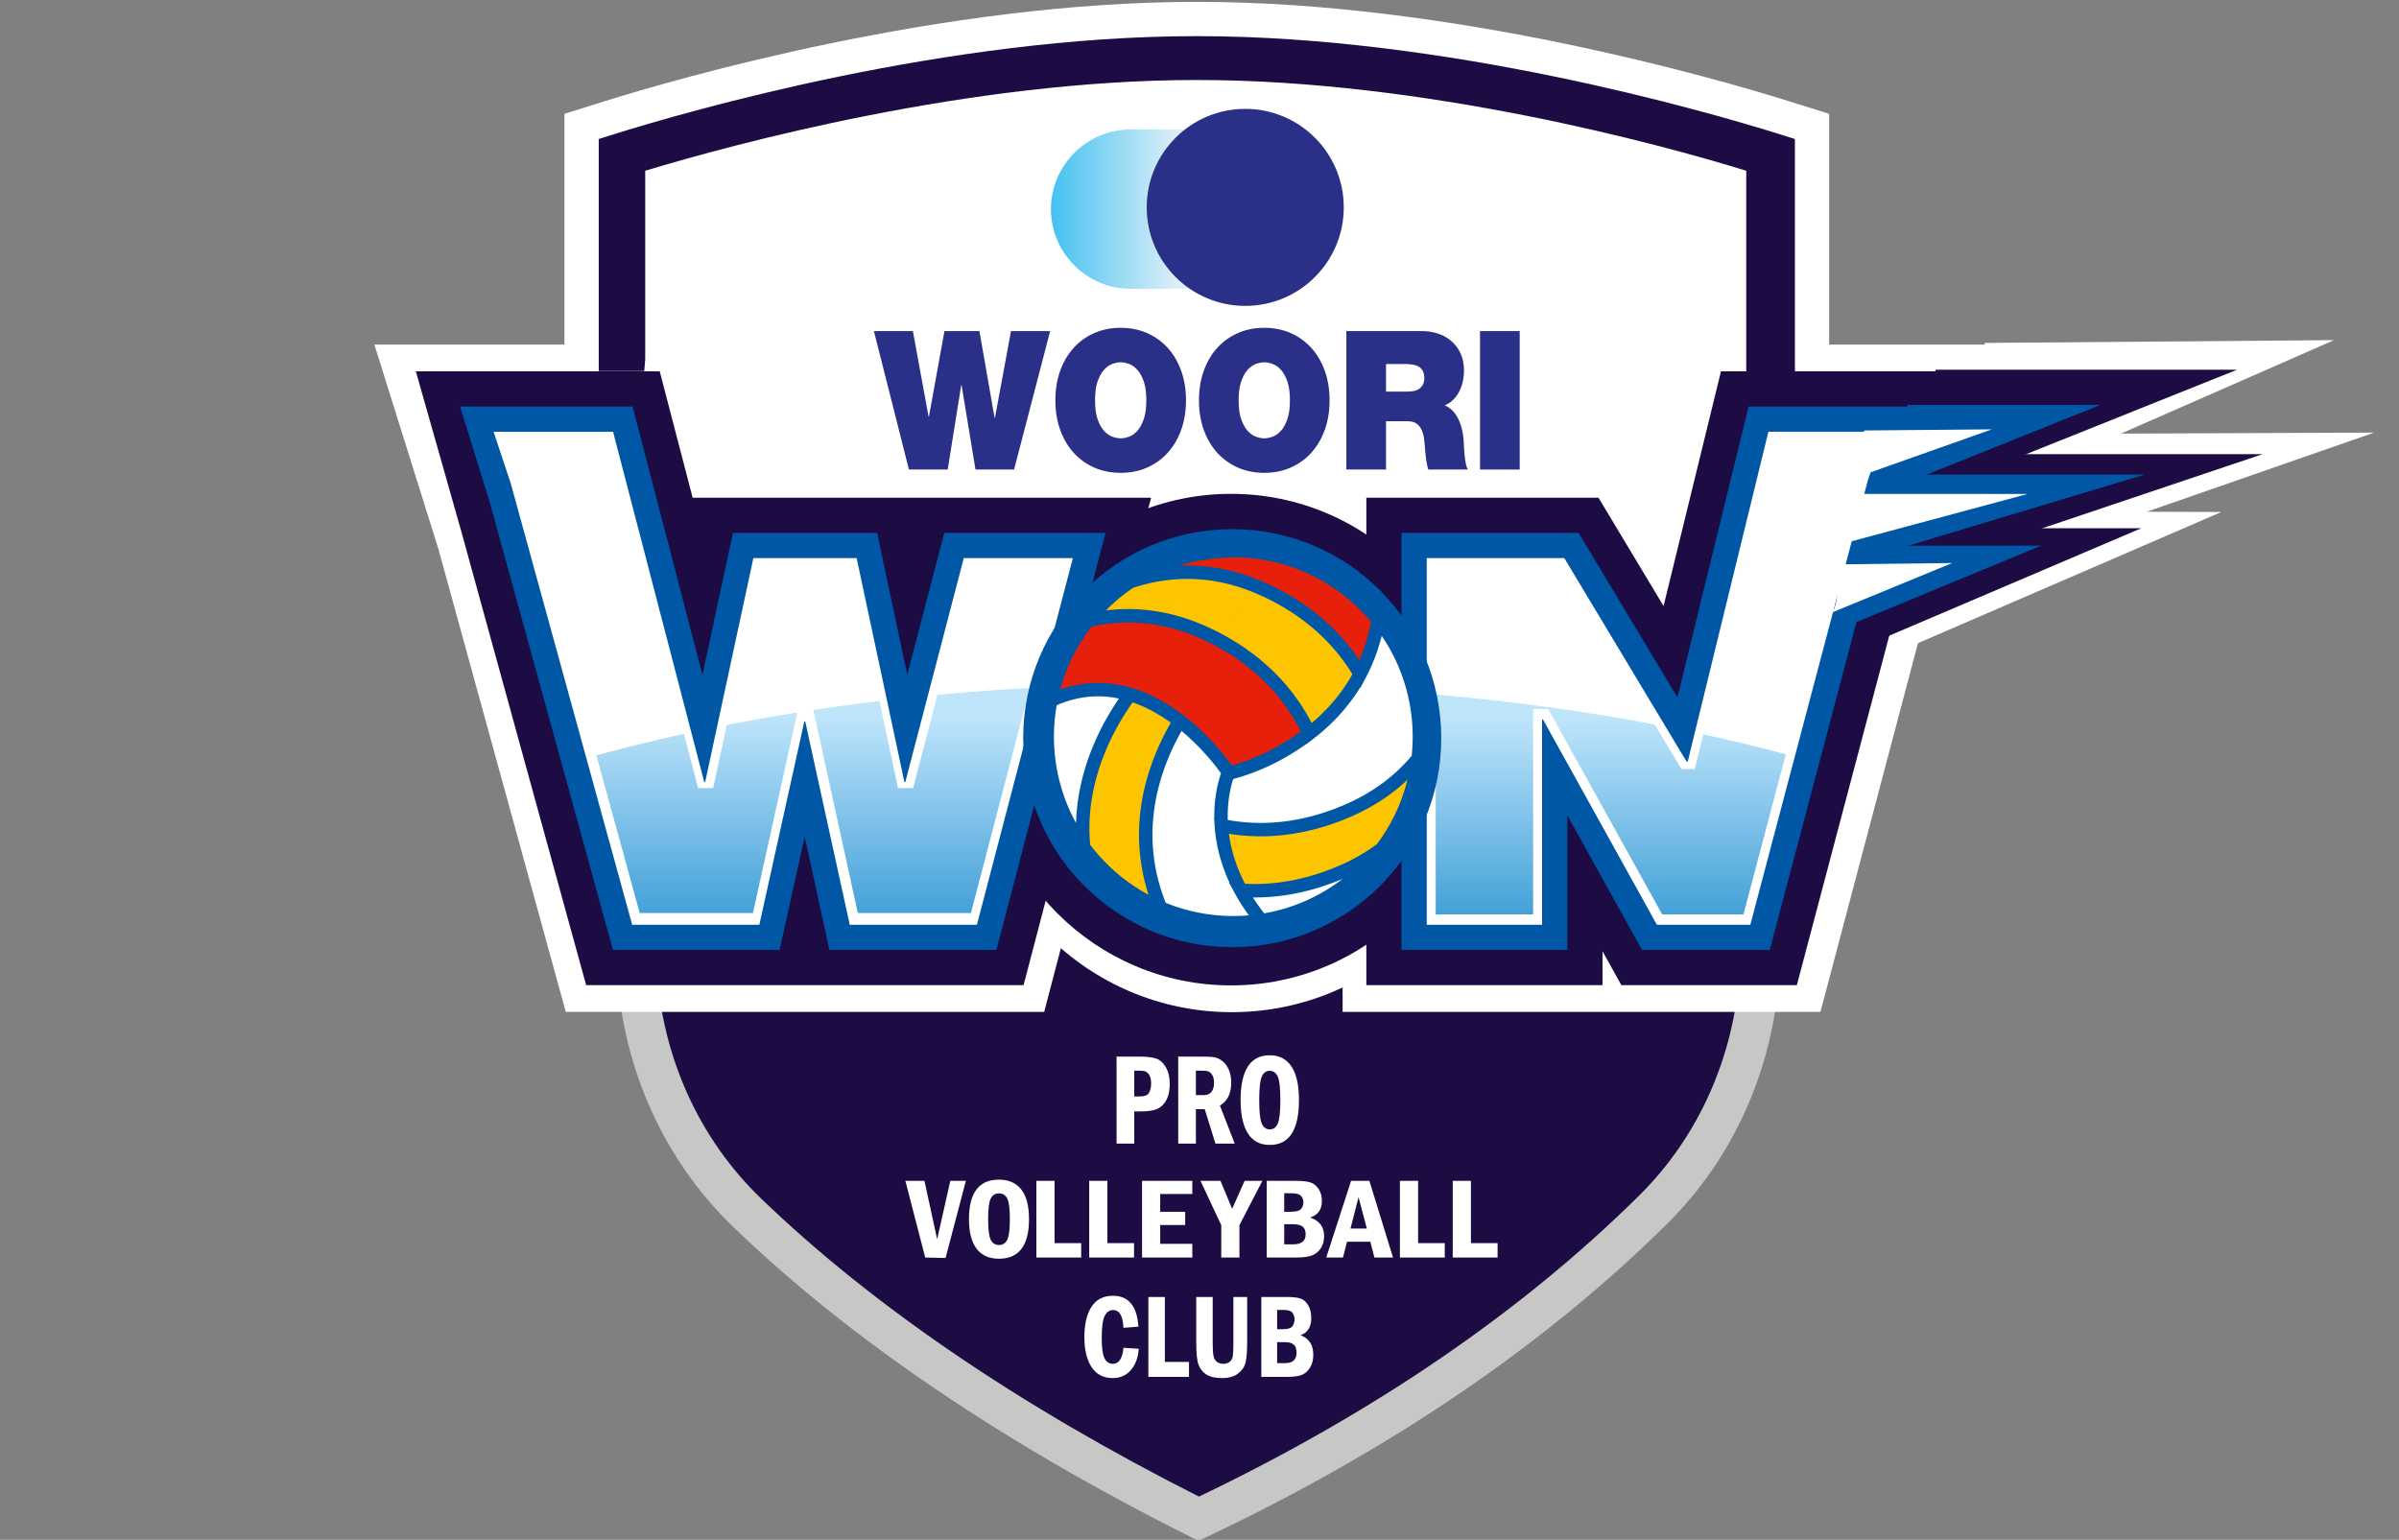 <svg xmlns="http://www.w3.org/2000/svg" width="240mm" height="154.061mm" viewBox="0 0 240 154.061"><rect x="0" y="0" width="240" height="154.061" fill="#808080" stroke="none"/><defs><linearGradient id="b" x1="0" x2="1" y1="0" y2="0" gradientTransform="matrix(0 -30.684 30.684 0 81.34 102.174)" gradientUnits="userSpaceOnUse" spreadMethod="pad"><stop offset="0" style="stop-opacity:1;stop-color:#007cc5"/><stop offset="0.995" style="stop-opacity:1;stop-color:#bfe5fb"/><stop offset="1" style="stop-opacity:1;stop-color:#bfe5fb"/></linearGradient><linearGradient id="c" x1="0" x2="1" y1="0" y2="0" gradientTransform="matrix(0 35.334 35.334 0 261.833 273.366)" gradientUnits="userSpaceOnUse" spreadMethod="pad"><stop offset="0" style="stop-opacity:1;stop-color:#007cc5"/><stop offset="0.995" style="stop-opacity:1;stop-color:#bfe5fb"/><stop offset="1" style="stop-opacity:1;stop-color:#bfe5fb"/></linearGradient><linearGradient id="d" x1="0" x2="1" y1="0" y2="0" gradientTransform="matrix(22.265 0 0 -22.265 197.315 367.123)" gradientUnits="userSpaceOnUse" spreadMethod="pad"><stop offset="0" style="stop-opacity:1;stop-color:#45c1f1"/><stop offset="0.645" style="stop-opacity:1;stop-color:#dbeff7"/><stop offset="1" style="stop-opacity:1;stop-color:#dbeff7"/><stop offset="1" style="stop-opacity:1;stop-color:#dbeff7"/></linearGradient><clipPath id="a" clipPathUnits="userSpaceOnUse"><path d="M0 595.276h841.89V0H0Z"/></clipPath></defs><g style="stroke-width:.421"><path d="m0 0-24.559-10.773 29.183.115-26.209-9.122 8.601-.029-36.172-15.639 8.92 35.127z" style="fill:#fff;fill-opacity:1;fill-rule:nonzero;stroke:none;stroke-width:.421" transform="matrix(.868 0 0 -.868 233.497 34.032)"/></g><g clip-path="url(#a)" style="stroke-width:.421" transform="matrix(.868 0 0 -.868 -66.13 339.588)"><g style="stroke-width:.421"><path d="M0 0v24.552c-10.299 3.019-35.086 9.446-59.256 9.446h-.24c-23.412 0-47.756-6.076-59.502-9.462V5.605l-.413-5.157h-12.848v33.603l4.606 1.444c8.604 2.688 38.939 11.46 68.157 11.46h.24c29.225 0 59.556-8.772 68.156-11.46l4.609-1.444V0Z" style="fill:#fff;fill-opacity:1;fill-rule:nonzero;stroke:none;stroke-width:.421" transform="translate(273.5 344.059)"/></g><g style="stroke-width:.421"><path d="M0 0c13.214-12.735 30.717-24.595 52.037-35.264 20.849 9.86 38.471 21.845 52.404 35.651 7.213 7.15 11.592 17.042 12.245 27.476v19.211H-12.707V27.863C-12.026 17.24-7.482 7.208 0 0" style="fill:#1c0c43;fill-opacity:1;fill-rule:nonzero;stroke:none;stroke-width:.421" transform="translate(162.309 251.435)"/></g><g style="stroke-width:.421"><path d="M0 0c.667-10.136 4.929-19.471 12.006-26.288C24.84-38.656 41.817-50.214 62.479-60.65c20.175 9.656 37.249 21.337 50.765 34.728 6.818 6.76 10.923 15.964 11.565 25.921v16.846H0Zm62.422-65.75-.996.499C39.896-54.478 22.199-42.479 8.824-29.589.904-21.962-3.855-11.53-4.581-.22l-.004.145v21.504h133.978l-.005-21.646c-.697-11.108-5.284-21.392-12.918-28.961-14.108-13.983-31.953-26.127-53.039-36.095Z" style="fill:#c7c7c6;fill-opacity:1;fill-rule:nonzero;stroke:none;stroke-width:.421" transform="translate(151.894 279.373)"/></g><g style="stroke-width:.421"><path d="M0 0h-.24c-28.089 0-57.114-8.33-66.129-11.149v-72.86H66.134v72.86C57.117-8.33 28.092 0 0 0" style="fill:#fff;fill-opacity:1;fill-rule:nonzero;stroke:none;stroke-width:.421" transform="translate(214.244 384.532)"/></g><g style="stroke-width:.421"><path d="M0 0c-16.575 0-30.062 13.484-30.062 30.06 0 16.577 13.487 30.065 30.062 30.065 16.579 0 30.064-13.488 30.064-30.065C30.064 13.484 16.579 0 0 0" style="fill:#fff;fill-opacity:1;fill-rule:nonzero;stroke:none;stroke-width:.421" transform="translate(218.158 274.56)"/></g><g style="stroke-width:.421"><path d="M0 0h-55.141l-14.674 53.334-7.384 23.58h35.271l3.793-14.57h54.449z" style="fill:#fff;fill-opacity:1;fill-rule:nonzero;stroke:none;stroke-width:.421" transform="translate(196.536 274.594)"/></g><g style="stroke-width:.421"><path d="m0 0-5.414-22.13-4.544 7.561h-31.583v-62.345h55.074l14.14 53.474L34.517 0h-4.655z" style="fill:#fff;fill-opacity:1;fill-rule:nonzero;stroke:none;stroke-width:.421" transform="translate(272.47 351.507)"/></g><g style="stroke-width:.421"><path d="m0 0-14.398 52.34-5.228 18.413H8.482l3.794-14.567h52.839L50.416 0Z" style="fill:#1c0c43;fill-opacity:1;fill-rule:nonzero;stroke:none;stroke-width:.421" transform="translate(143.743 277.673)"/></g><g style="stroke-width:.421"><path d="m0 0-2.17 3.911V0h-27.221v56.186h26.759l7.499-12.485 6.617 27.052h28.625l-5.993-18.226L20.228 0Z" style="fill:#1c0c43;fill-opacity:1;fill-rule:nonzero;stroke:none;stroke-width:.421" transform="translate(263.055 277.673)"/></g><g style="stroke-width:.421"><path d="M0 0v21.727c10.157 3.066 37.365 10.458 63.452 10.458h.24c26.088 0 53.299-7.392 63.206-10.458V-1.812h5.608v27.198l-1.836.576c-8.464 2.645-38.304 11.28-66.978 11.28h-.24c-28.671 0-58.512-8.635-66.975-11.28l-1.837-.576V-1.365h5.251z" style="fill:#1c0c43;fill-opacity:1;fill-rule:nonzero;stroke:none;stroke-width:.421" transform="translate(150.552 349.822)"/></g><g style="stroke-width:.421"><path d="M0 0c-15.62 0-28.328 12.707-28.328 28.327C-28.328 43.949-15.62 56.66 0 56.66c15.622 0 28.331-12.711 28.331-28.333C28.331 12.707 15.622 0 0 0" style="fill:#1c0c43;fill-opacity:1;fill-rule:nonzero;stroke:none;stroke-width:.421" transform="translate(218.073 277.646)"/></g><g style="stroke-width:.421"><path d="m0 0-4.264-16.327L-7.745 0h-16.608l-3.52-16.36-8.055 30.928h-19.878l3.427-11.066 14.193-51.578h19.207l2.888 13.051 2.858-13.051h19.24L18.586 0Z" style="fill:#0057a5;fill-opacity:1;fill-rule:nonzero;stroke:none;stroke-width:.421" transform="translate(185.02 329.805)"/></g><g style="stroke-width:.421"><path d="m0 0-8.2-33.532-11.393 18.964h-20.409v-48.076h19.112v15.519l8.611-15.519H2.442l13.695 51.798L19.536 0Z" style="fill:#0057a5;fill-opacity:1;fill-rule:nonzero;stroke:none;stroke-width:.421" transform="translate(277.72 344.373)"/></g><g style="stroke-width:.421"><path d="M0 0h13.771l10.508-40.373h.107l5.555 25.805h11.904l5.503-25.805h.105l6.738 25.805h12.573L55.706-56.829H41.051l-5.132 23.437h-.106L30.63-56.829H15.975L1.976-5.945Z" style="fill:#fff;fill-opacity:1;fill-rule:nonzero;stroke:none;stroke-width:.421" transform="translate(133.075 341.464)"/></g><g style="stroke-width:.421"><path d="M0 0h15.857l14.08-23.437h.148l9.295 38.005h13.312L50.816 8.87 37.297-42.261H26.528L13.392-18.586h-.097v-23.675H0Z" style="fill:#fff;fill-opacity:1;fill-rule:nonzero;stroke:none;stroke-width:.421" transform="translate(240.625 326.897)"/></g><g style="stroke-width:.421"><path d="M0 0h-4.449L-6.05 9.724h-.043L-7.652 0h-4.469l-4.034 15.958h4.491l1.808-9.856h.042l1.789 9.856h4.032l1.745-9.992h.043l1.851 9.992h4.511z" style="fill:#2a3087;fill-opacity:1;fill-rule:nonzero;stroke:none;stroke-width:.421" transform="translate(193.065 337.108)"/></g><g style="stroke-width:.421"><path d="M0 0c0-.898.1-1.626.3-2.19.202-.568.448-1.013.742-1.333.289-.319.608-.544.957-.672a2.85 2.85 0 0 1 .954-.186c.291 0 .61.063.958.186.345.128.664.353.954.672.291.32.538.765.738 1.333.202.564.302 1.292.302 2.19 0 .895-.1 1.623-.302 2.19-.2.568-.447 1.008-.738 1.33-.29.32-.609.542-.954.672-.348.124-.667.19-.958.19-.291 0-.612-.066-.954-.19a2.431 2.431 0 0 1-.957-.672C.748 3.198.502 2.758.3 2.19.1 1.623 0 .895 0 0m-4.572 0c0 1.222.179 2.34.539 3.364.362 1.019.87 1.9 1.529 2.636a6.9 6.9 0 0 0 2.38 1.732c.927.418 1.953.625 3.077.625 1.122 0 2.147-.207 3.078-.625A6.953 6.953 0 0 0 8.41 6c.659-.736 1.166-1.617 1.528-2.636.361-1.024.542-2.142.542-3.364 0-1.225-.181-2.345-.542-3.366-.362-1.021-.869-1.898-1.528-2.638a7.008 7.008 0 0 0-2.379-1.733C5.1-8.152 4.075-8.36 2.953-8.36c-1.124 0-2.15.208-3.077.623a6.954 6.954 0 0 0-2.38 1.733c-.659.74-1.167 1.617-1.529 2.638-.36 1.021-.539 2.141-.539 3.366" style="fill:#2a3087;fill-opacity:1;fill-rule:nonzero;stroke:none;stroke-width:.421" transform="translate(202.399 345.088)"/></g><g style="stroke-width:.421"><path d="M0 0c0-.898.1-1.626.302-2.19.2-.568.447-1.013.737-1.333.293-.319.61-.544.957-.672.345-.123.664-.186.955-.186.293 0 .611.063.957.186.345.128.664.353.957.672.29.32.536.765.739 1.333.198.564.301 1.292.301 2.19 0 .895-.103 1.623-.301 2.19-.203.568-.449 1.008-.739 1.33a2.49 2.49 0 0 1-.957.672c-.346.124-.664.19-.957.19-.291 0-.61-.066-.955-.19a2.475 2.475 0 0 1-.957-.672c-.29-.322-.537-.762-.737-1.33C.1 1.623 0 .895 0 0m-4.574 0c0 1.222.179 2.34.54 3.364.36 1.019.869 1.9 1.528 2.636A6.926 6.926 0 0 0-.124 7.732c.928.418 1.954.625 3.075.625 1.123 0 2.148-.207 3.077-.625A6.932 6.932 0 0 0 8.409 6c.658-.736 1.167-1.617 1.528-2.636.361-1.024.541-2.142.541-3.364 0-1.225-.18-2.345-.541-3.366-.361-1.021-.87-1.898-1.528-2.638a6.987 6.987 0 0 0-2.381-1.733c-.929-.415-1.954-.623-3.077-.623-1.121 0-2.147.208-3.075.623a6.981 6.981 0 0 0-2.382 1.733c-.659.74-1.168 1.617-1.528 2.638-.361 1.021-.54 2.141-.54 3.366" style="fill:#2a3087;fill-opacity:1;fill-rule:nonzero;stroke:none;stroke-width:.421" transform="translate(218.949 345.088)"/></g><g style="stroke-width:.421"><path d="M0 0h2.391c.209 0 .432.015.675.046.242.029.462.098.658.209.191.116.355.273.487.484.132.205.197.49.197.847 0 .509-.16.9-.478 1.174-.32.278-.916.415-1.789.415H0Zm-4.573 6.973h8.71c.653 0 1.267-.096 1.851-.288a4.582 4.582 0 0 0 1.538-.863 4.115 4.115 0 0 0 1.06-1.42c.265-.564.395-1.227.395-1.987 0-.42-.044-.832-.135-1.241A4.651 4.651 0 0 0 8.44.021a3.695 3.695 0 0 0-.696-.961 2.84 2.84 0 0 0-.989-.648c.627-.251 1.125-.73 1.499-1.431.375-.7.604-1.547.687-2.548.014-.193.026-.448.04-.761.013-.311.04-.636.073-.971.035-.334.08-.659.135-.962.056-.304.138-.548.25-.724H4.866a9.08 9.08 0 0 0-.251 1.216c-.055.41-.096.824-.124 1.241-.027.372-.066.743-.114 1.117a3.373 3.373 0 0 1-.282 1.006 1.737 1.737 0 0 1-.592.717c-.256.178-.613.27-1.069.27H0v-5.567h-4.573z" style="fill:#2a3087;fill-opacity:1;fill-rule:nonzero;stroke:none;stroke-width:.421" transform="translate(235.935 346.093)"/></g><path d="M246.766 353.066h4.574v-15.958h-4.574z" style="fill:#2a3087;fill-opacity:1;fill-rule:nonzero;stroke:none;stroke-width:.421"/></g><path d="m93.782 69.521-2.435 9.33H89.84l-1.857-8.709a219.758 219.758 0 0 0-6.614.897l4.449 20.31h11.315l5.891-22.514a235.777 235.777 0 0 0-9.24.686m-21.079 3.016-1.358 6.314h-1.508l-1.412-5.423c-3.015.66-5.958 1.381-8.767 2.149l4.339 15.772h11.327l4.437-20.06a194.237 194.237 0 0 0-7.058 1.248" style="fill:url(#b);stroke:none;stroke-width:.365"/><g style="stroke-width:.421"><path d="M241.656 285.831h11.233v23.673h1.737l13.135-23.673h9.369l4.879 18.454c-3.103.83-6.294 1.601-9.513 2.301l-.977-3.994h-1.541l-3.081 5.131c-8.09 1.539-16.572 2.692-25.241 3.439z" style="fill:url(#c);stroke:none;stroke-width:.421" transform="matrix(.868 0 0 -.868 -66.13 339.588)"/></g><g style="stroke-width:.421"><path d="M206.502 376.307c-5.053 0-9.187-4.131-9.187-9.183 0-5.053 4.134-9.186 9.187-9.186h13.077v18.369z" style="fill:url(#d);stroke:none;stroke-width:.421" transform="matrix(.868 0 0 -.868 -66.13 339.588)"/></g><g style="stroke-width:.421"><path d="M0 0c0-6.272-5.083-11.354-11.357-11.354-6.268 0-11.353 5.082-11.353 11.354 0 6.271 5.085 11.356 11.353 11.356C-5.083 11.356 0 6.271 0 0" style="fill:#2a3087;fill-opacity:1;fill-rule:nonzero;stroke:none;stroke-width:.421" transform="matrix(.868 0 0 -.868 134.433 20.749)"/></g><g style="stroke-width:.421"><path d="M0 0h34.751L-2.471-14.904" style="fill:#1c0c43;fill-opacity:1;fill-rule:nonzero;stroke:none;stroke-width:.421" transform="matrix(.868 0 0 -.868 193.641 36.989)"/></g><g style="stroke-width:.421"><path d="M0 0h37.338L-7.877-15.213" style="fill:#1c0c43;fill-opacity:1;fill-rule:nonzero;stroke:none;stroke-width:.421" transform="matrix(.868 0 0 -.868 193.942 45.44)"/></g><g style="stroke-width:.421"><path d="M0 0h27.106L-2.78-12.742" style="fill:#1c0c43;fill-opacity:1;fill-rule:nonzero;stroke:none;stroke-width:.421" transform="matrix(.868 0 0 -.868 190.69 52.85)"/></g><g style="stroke-width:.421"><path d="M0 0h22.241L-2.471-9.923" style="fill:#0057a5;fill-opacity:1;fill-rule:nonzero;stroke:none;stroke-width:.421" transform="matrix(.868 0 0 -.868 190.824 40.51)"/></g><g style="stroke-width:.421"><path d="M0 0h30.272L-.772-9.344" style="fill:#0057a5;fill-opacity:1;fill-rule:nonzero;stroke:none;stroke-width:.421" transform="matrix(.868 0 0 -.868 188.275 47.484)"/></g><g style="stroke-width:.421"><path d="M0 0h20.194L-2.471-9.383" style="fill:#0057a5;fill-opacity:1;fill-rule:nonzero;stroke:none;stroke-width:.421" transform="matrix(.868 0 0 -.868 186.665 54.595)"/></g><g style="stroke-width:.421"><path d="M0 0c0-13.307-10.787-24.088-24.093-24.088S-48.186-13.307-48.186 0s10.787 24.097 24.093 24.097S0 13.307 0 0" style="fill:#0057a5;fill-opacity:1;fill-rule:nonzero;stroke:none;stroke-width:.421" transform="matrix(.868 0 0 -.868 144.186 73.857)"/></g><g style="stroke-width:5.921" transform="matrix(.169 0 0 .169 65.108 65.927)"><ellipse cx="345.654" cy="47.43" rx="111.32" ry="111.969" style="fill:#fff;fill-opacity:1;stroke:none;stroke-width:1.567"/><path d="M313.045 36.68c-14.108 23.268-30.538 64.27-11.298 110.767-12.656-5.37-24.513-13.213-34.832-23.531a111.162 111.162 0 0 1-10.692-12.391c-4.217-41.664 16.335-75.489 27.512-90.478 11.041 3.328 20.939 9.185 29.31 15.633M412.515 89.884c18.703-8.092 32.103-19.165 41.703-30.95-2.23 18.994-9.395 37.519-21.498 53.5-6.752 5.074-14.583 9.705-23.664 13.633-22.546 9.755-42.801 12.082-59.784 10.857-7.74-14.156-10.785-27.298-11.539-38.271 19.488 4.044 45.157 4.046 74.782-8.769" style="fill:#fdc400;fill-opacity:1;fill-rule:evenodd;stroke:none;stroke-width:2.089"/><g style="fill:#fdc400;stroke-width:5.921"><path d="M364.29-40.482c28.74 13.51 45.644 32.361 55.573 49.432-6.4 12.15-15.954 24.342-30.07 35.2-8.885-19.185-26.322-42.78-60.472-58.834-26.988-12.687-51.252-12.633-70.571-8.078a111.595 111.595 0 0 1 8.166-9.113c5.252-5.252 10.9-9.86 16.85-13.83 20.611-6.976 48.672-9.752 80.525 5.223" style="fill:#fdc400;fill-opacity:1;fill-rule:evenodd;stroke-width:5.921"/><path d="m330.695-46.49.58.08.58.085.581.087.584.09.586.095.586.098.588.102.59.105.591.11.593.113.593.12.595.12.596.126.598.13.599.132.602.139.6.14.604.147.604.15.605.154.607.159.61.162.61.165.61.173.613.173.614.18.615.183.616.189.617.193.619.197.62.202.62.204.623.21.624.216.625.218.625.225.628.228.63.235.63.237.63.242.631.246.635.253.634.256.635.263.635.265.18.076c-8.306 7.846-15.51 15.622-21.691 23.302a155.126 155.126 0 0 0-5.578-2.76c-12.792-6.014-24.99-9.263-36.374-10.565a106.046 106.046 0 0 0-25.249.13l.341-.346.96-.948.016-.016.114-.109a106.636 106.636 0 0 1 14.755-11.989l.498-.165.513-.165.516-.164.018-.006.502-.158.027-.007.495-.153.036-.01.49-.149.043-.013.485-.144.052-.015.48-.14.06-.018.474-.134.07-.02.468-.129.08-.023.461-.125.088-.024.454-.122.548-.142.105-.029.444-.113.115-.03.437-.107.554-.136.136-.034.423-.1.145-.035.415-.095.565-.127.164-.037.402-.09.174-.038.394-.084.185-.038.388-.08.541-.112.034-.006.203-.04.375-.074.214-.041.366-.07.225-.042.358-.066.235-.042.35-.064.247-.043.342-.057.257-.044.334-.054.268-.045.326-.051.279-.043.317-.05.29-.043.309-.046.302-.043.301-.041.312-.044.292-.039.555-.072.052-.007.335-.041.275-.035.346-.04.266-.03.357-.04.258-.03.369-.039.249-.025.378-.038.243-.022.39-.037.232-.021.403-.035.222-.018.415-.033.213-.017.426-.031.204-.015.439-.029.194-.011.45-.029.185-.01.462-.026.174-.008.64-.029.488-.02.155-.007.085-.002.561-.019.51-.015.137-.002.523-.012.127-.001.652-.008.548-.005h.107l.56-.002.096.001.575.004h.085l.585.008h.075l.599.013.066.001.611.016.055.004.623.02.044.002.64.025.033.001.65.032h.024l.662.036.011.002.679.042.56.038.563.042.565.044.566.047.566.052.57.055.57.058.573.063.574.065.576.068.575.073zm-.58-.077zm-.575-.073zm-.575-.068zm-.574-.065zm-.572-.063zm-.57-.059zm-.57-.053zM326.11-47zm-.563-.047zm-.566-.046zm-.563-.041zm-.56-.039zm-37.78 4.89zm68.228 1.865zm-5.006-1.774zm-.62-.202zm-.618-.196zm-1.233-.382zm-.615-.184zm-1.227-.352zm-1.22-.338zm-.61-.163zm-1.212-.312zm-.604-.15zm-1.204-.287zm-.602-.14zm-.6-.131zm-.597-.13zm-1.191-.246zm-.593-.12zm-.593-.113zm-.592-.11zm-.59-.106zm-.587-.1zm-1.172-.195zm-.584-.09zm-.583-.087zm-.578-.084" style="fill:#fdc400;fill-opacity:1;fill-rule:evenodd;stroke-width:5.921"/></g><path d="M255.72-21.167c-2.242 2.502-5.235 6.556-7.916 10.778-2.68 4.223-5.31 9.102-7.207 13.895-1.897 4.792-3.835 12.203-.455 14.851 3.381 2.649 11.759 1.766 19.553 1.773 7.793.007 15.002.903 22.425 3.22 7.423 2.318 15.058 6.057 22.106 10.65 7.048 4.593 13.507 10.04 18.452 14.584 4.944 4.544 8.374 8.186 11.024 11.022 2.65 2.835 4.521 4.864 6.338 6.242 1.816 1.379 3.578 2.107 9.64.116 6.063-1.99 16.425-6.7 23.84-10.567 7.416-3.868 11.884-6.895 11.847-12.523-.036-5.628-4.578-13.858-13.023-23.16C363.9 10.41 351.554.038 339.06-7.504c-12.493-7.541-25.133-12.25-38.178-14.789-13.044-2.538-26.493-2.906-33.962-2.615-7.47.29-8.959 1.24-11.2 3.741zM311.455-52.506c3.41 1.066 9.654 2.074 17.144 3.644 7.49 1.57 16.225 3.702 24.455 6.765 8.23 3.062 15.954 7.055 24.31 12.463 8.357 5.408 17.345 12.231 24.388 19.204 7.044 6.973 12.144 14.096 16.48 13.518 4.337-.578 7.91-8.856 9.672-14.448 1.76-5.592 1.71-8.498-2.859-14.035-4.569-5.537-13.655-13.706-23.584-20.066-9.928-6.36-20.7-10.91-33.155-13.404-12.456-2.495-26.595-2.933-37.111-2.084-10.516.85-17.407 2.988-20.566 4.62-3.158 1.632-2.584 2.756.826 3.823z" style="fill:#e6200a;fill-opacity:1;stroke:none;stroke-width:1.567px;stroke-linecap:butt;stroke-linejoin:miter;stroke-opacity:1"/><path d="m327.048-58.666.153-.026zm.153-.026 17.61-1.463c-2.076 0-4.154.06-6.23.182l-.134.009-1.21.077-.062.005-1.27.1h-.01l-1.26.113-.084.008c-1.239.12-2.477.262-3.712.425h-.01c-1.212.16-2.422.342-3.629.544zM242.36 18.08c6.414-2.247 12.677-3.438 18.742-3.777 7.37-.409 14.42.435 21.074 2.172l.035-.044 2.667.805 5.44 1.638-.129.175a89.525 89.525 0 0 1 11.118 5.165c3.721 2.04 7.264 4.3 10.597 6.678l.044-.071 3.122 2.407.205.156.204.158 2.806 2.16-.028.045c13.294 10.854 22.413 22.716 25.704 27.292a118.608 118.608 0 0 0 17.786-6.537c7.261-3.337 14.716-7.605 22.247-12.999l.791-.574a110.627 110.627 0 0 0-18.64-26.639c-9.432-9.978-21.94-19.587-38.52-27.383-11.91-5.6-23.278-8.626-33.888-9.84-11.977-1.372-22.983-.43-32.713 1.727a105.497 105.497 0 0 0-18.664 37.286zm9.37 79.068c-8.728-15.87-13.093-33.5-13.094-51.129 0-6.219.546-12.442 1.633-18.586 7.347-3.21 14.463-4.82 21.272-5.199 5.368-.3 10.576.17 15.576 1.223l-.248.362-.115.17-.367.544-.019.024-.252.378-.1.15-.154.23-.219.331-.036.053-.256.39-.085.128-.378.58-.053.083c-4.75 7.327-10.033 16.811-14.342 27.96-4.748 12.276-8.328 26.588-8.764 42.308zm42.9 42.467a105.922 105.922 0 0 1-20.895-14.716l-.04-.037a93.493 93.493 0 0 1-1.998-1.853l-.099-.092-.824-.796-.063-.061-.047-.047-.233-.227-.696-.69-.802-.812-.09-.09-.072-.074-.016-.017-.088-.09-.845-.88-.025-.025a107.067 107.067 0 0 1-7.725-9.1l-.064-.725-.004-.043-.054-.695-.103-1.469-.04-.632-.004-.102-.038-.73-.058-1.361-.007-.2-.02-.618-.018-.679.001-.045-.015-.72v-.15l-.006-.571-.002-.017v-1.416l.004-.713v-.01l.012-.703.002-.199.011-.509.012-.391.01-.318.019-.58.037-.89.028-.64.014-.252c.725-13.619 3.945-26.09 8.127-36.907 4.296-11.106 9.597-20.46 14.264-27.533l.249-.376.047-.072.276-.413.02-.029.294-.435.01-.013.282-.418.036-.052.253-.37.063-.094.223-.323.09-.132.195-.28.117-.168.165-.235.145-.204.136-.194.167-.24.11-.15.193-.273c4.279 1.479 8.364 3.34 12.223 5.456a99.258 99.258 0 0 1 10.335 6.554l-.139.24-.229.405-.169.294-.202.357-.195.35-.173.31-.369.667-.254.463-.114.21-.283.522-.086.16-.311.58-.056.11-.34.64-.028.054-.365.703-.001.001-.365.71-.029.057-.336.66-.057.115-.306.609-.085.173-.278.558-.113.231-.246.506-.141.293-.217.453-.169.354-.19.397-.194.418-.16.341-.222.48-.131.284-.248.547-.348.774-.027.064-.076.168-.068.156-.277.63-.325.745-.02.046-.34.798-.006.017-.331.788-.033.08-.303.73-.059.145-.273.674-.084.211-.243.614-.11.276-.216.554-.132.346-.188.49-.043.11-.275.733-.18.484-.055.15-.241.665-.04.104-.108.303-.08.224-.213.599-.013.037-.243.698-.058.17-.264.77-.033.103-.282.846-.01.034-.29.884-.01.036-.272.857-.033.105-.245.792-.055.177-.048.162c-.17.558-.336 1.12-.499 1.684l-.032.111-.17.59-.11.398-.05.172-.192.699-.033.124-.123.453-.146.547-.035.14-.182.702-.043.166-.078.312-.06.238-.16.649-.014.056-.189.78-.038.168-.202.86-.02.092-.211.94-.004.019-.208.963-.012.058-.188.91-.028.135-.167.84-.042.21-.035.184-.153.82-.012.054-.126.695-.024.138-.138.797-.015.085-.142.851-.042.264-.097.61-.101.66-.029.188-.059.395-.034.246-.107.763-.103.774-.032.24-.106.859-.019.16-.11.943-.009.08-.108 1.028-.069.687-.011.127-.053.561-.022.254-.039.437v.021l-.053.655-.002.017-.04.508-.012.185-.045.64-.005.058-.044.699-.005.07-.036.63-.01.198-.026.502-.017.33-.001.061-.028.67-.006.105-.01.245-.02.591-.002.117-.02.71v.014l-.015.697-.003.144-.01.572-.001.273-.005.44-.002.407v.394l.003.635.006.675v.047l.011.722v.085l.017.64.005.216.015.509.011.354.016.373.018.49.01.241.03.621.004.11.041.732.001.027.043.71.01.16.013.189.045.666.004.042.055.732.01.115.025.308.049.572.015.17.066.707.004.036.073.744.011.102.069.645.025.238.059.508.044.377.045.375.064.515.031.234.087.654.013.099.105.753.006.04.105.715.027.18.089.577.05.32.07.439.077.459.051.3.103.601.03.162.133.74.003.022.145.765.022.117.029.146.144.738.006.022.103.508.083.402.077.368.117.541.05.228.153.685.018.086.178.773.013.055.173.718.047.198.142.579.084.339.023.093.157.615.055.212.078.295.166.628.04.149.212.774.003.007.22.782.038.136.189.647.168.57.063.215.127.423.112.361.176.57.068.218.227.713zm59.385 12.182c-3.06.266-6.131.399-9.204.397a106.284 106.284 0 0 1-40.005-7.796c-.222-.557-.437-1.115-.65-1.67l-.012-.03-.114-.303-.207-.554-.023-.062c-.196-.53-.388-1.062-.576-1.592l-.035-.101-.277-.798-.006-.015-.252-.743-.035-.099-.137-.414-.143-.436-.067-.203a110.216 110.216 0 0 1-3.062-11.513l-.152-.74-.016-.083-.15-.764-.012-.06-.149-.784-.006-.035-.145-.805v-.015c-.096-.545-.189-1.09-.276-1.632l-.006-.03-.12-.783-.122-.812-.012-.074-.1-.736-.109-.807-.015-.119-.086-.685-.016-.141-.077-.663-.019-.163-.069-.639-.02-.186-.064-.614.001-.006-.073-.792-.023-.228-.048-.567-.003-.042-.048-.61-.012-.142-.02-.27-.037-.52-.018-.292-.032-.499v-.005l-.04-.702-.009-.143a87.54 87.54 0 0 1-.065-1.461l-.003-.085c-.03-.758-.05-1.509-.063-2.262v-.032l-.008-.435-.003-.339-.004-.455v-1.088l.004-.492.004-.274.008-.513.005-.252v-.038l.017-.724.016-.552.006-.21.02-.57.01-.188.025-.59.008-.165.03-.609.007-.143.036-.63.007-.122.042-.645.008-.103.046-.665.007-.081.053-.683.003-.061.06-.702.004-.04.064-.718.004-.019.072-.736.1-.944.013-.099.095-.84.025-.197.091-.737.038-.293.085-.638.02-.136.068-.498.095-.655.033-.226.118-.77.037-.24.116-.705.033-.209.042-.238.131-.768.026-.142.163-.904.17-.899.01-.05.167-.845.03-.143.153-.748.05-.236.03-.138c.122-.573.248-1.14.377-1.708l.023-.104.106-.457.12-.51.03-.13.16-.652.061-.254c.15-.604.304-1.205.46-1.802l.007-.025.023-.085.228-.853.002-.005.231-.843.027-.093.211-.75.054-.182.048-.168.213-.728.024-.074c.166-.558.335-1.113.507-1.663l.073-.235.223-.702.03-.09.095-.293.197-.606.069-.207.229-.685.042-.121.26-.765.014-.038.28-.794.016-.049.265-.742.047-.132.238-.656.079-.21.212-.568.11-.291.183-.484.142-.37.011-.029.277-.715.041-.103.125-.314.208-.526.094-.23.244-.603.062-.15.279-.675.029-.072.31-.74.005-.006.31-.73.036-.083c.347-.804.697-1.597 1.052-2.379l.007-.014.183-.403.175-.38.15-.325.21-.45.117-.25.246-.519.082-.175.282-.587.048-.099.319-.654.013-.027.028-.056.326-.662.314-.626.057-.113.277-.55.093-.181.243-.475.129-.248.21-.4.164-.314.173-.33.2-.378.14-.259.237-.44.374-.692.066-.123.31-.561.37-.667.006-.008.334-.596c12.219 10.17 20.498 21.028 23.383 25.061l-.037.109-.055.157-.056.162v.005l-.055.164-.06.173-.044.137-.015.04c-.911 2.77-2.175 7.344-2.946 13.264a84.986 84.986 0 0 0-.7 11.79l-.155-.033.359 5.232.02.29.187 2.733.053.012a92.373 92.373 0 0 0 3.032 15.732 99.856 99.856 0 0 0 5.5 14.768l-.276-.02 3.496 6.398.078.143.08.144.078.143.804 1.471h.023a116.684 116.684 0 0 0 4.548 7.319 125.439 125.439 0 0 0 2.625 3.747zm55.523-21.601a105.597 105.597 0 0 1-46.437 20.419l-.135-.168-.119-.153-.084-.11-.086-.109c-.368-.476-.729-.95-1.086-1.426l-.081-.11-.49-.656-.081-.11-.08-.111-.082-.11-.08-.11-.32-.437-.08-.11-.08-.11-.078-.109c-.343-.477-.68-.952-1.013-1.427l-.076-.111-.077-.109c-.33-.476-.656-.952-.976-1.428a105.93 105.93 0 0 1-1.576-2.407h.186l.127.002.308.002h.324l.547.002.086-.001h.318l.034-.002.284-.002h.156l.164-.002.275-.002h.045l.319-.007h.078l.242-.006.2-.003.123-.002.32-.007.322-.008.123-.002.202-.008.244-.007h.08l.324-.012h.043l.282-.01.167-.007.157-.007.29-.01.037-.003.328-.015.087-.004.24-.013.21-.01.117-.006.657-.034.133-.008.197-.012.257-.014.072-.007.33-.019.054-.005.278-.018.332-.022.304-.022.028-.002.334-.024.098-.008.233-.018.226-.018.11-.009.334-.027h.02l.315-.027.144-.014.192-.017.272-.024.063-.006.337-.031.065-.007.272-.027.194-.017.145-.015.32-.031.018-.003.34-.036.108-.011.23-.025.24-.026.101-.011.34-.037.028-.004.314-.037.156-.018.185-.022.287-.034.056-.008.343-.042.074-.01.268-.034.205-.027.14-.016.334-.045.01-.001.346-.047.12-.016.224-.032.252-.035.095-.013.692-.1.17-.024.178-.028.3-.046.048-.008.35-.053.083-.014.266-.041.216-.036.134-.02.349-.058.467-.078.017-.002.454-.077.03-.006.44-.077.046-.007.425-.076.061-.01.411-.076.077-.014.396-.075.092-.017.383-.072.108-.02.367-.071.124-.025.352-.07.14-.028.336-.069.155-.03.324-.066.17-.036.308-.065.187-.04.293-.063.202-.042.279-.061.219-.048.264-.058.233-.053.249-.056.25-.057.233-.054.267-.06.218-.051.283-.066.203-.048.298-.073.188-.045.316-.077.171-.043.333-.082.156-.038.347-.088.141-.035.365-.094.125-.032.383-.098.108-.03.4-.105.091-.025.416-.11.077-.022.432-.117.063-.016.448-.125.046-.012.465-.13.03-.01.483-.136.014-.004.497-.143.003-.003.495-.143.02-.005.515-.154.464-.139.051-.016.45-.137.068-.02.433-.134.084-.027.42-.13.1-.033.402-.126.117-.038.387-.124.136-.043.371-.12.15-.051.355-.117.168-.055.339-.114.184-.06.324-.11.2-.069.308-.106.218-.075.293-.1.234-.082.275-.096.253-.089.259-.092.268-.097.243-.086.286-.105.228-.082.303-.109.21-.078.32-.12.195-.07.337-.127.178-.067.355-.135.16-.061.373-.141.145-.057.389-.15.13-.051.406-.159.112-.043.424-.17.095-.037.443-.176.078-.031.458-.186.063-.026.477-.194.044-.02.495-.202.029-.013.512-.214.011-.004zm38.339-58.614a105.504 105.504 0 0 1-18.028 38.027l-.255.189-.043.033-.104.077-.594.434-.077.056-.222.159-.09.065-.061.042-.097.072-.793.559-.017.012-.302.212h-.003l-.463.32-.017.012-.137.093-.023.018-.286.194-.04.027-.115.08-.047.03-.11.072-.053.038-.26.174-.068.045-.09.06-.24.158-.072.05-.091.06-.167.11-.06.04-.106.068-.053.034-.112.075-.047.029-.12.08-.039.024-.129.084-.031.02-.137.089-.024.014-.144.093-.016.01-.152.099-.009.006-.16.1-.003.002-.16.103-.006.004-.158.097-.013.008-.148.095-.02.015-.144.087-.028.018-.135.085-.035.023-.128.079-.044.027-.121.074-.051.032-.113.069-.058.038-.106.064-.067.041-.098.06-.075.046-.091.055-.081.051-.085.05-.09.054-.077.047-.097.059-.07.04-.105.065-.061.036-.114.068-.053.032-.167.1-.131.078-.039.022-.137.081-.03.02-.146.085-.024.012-.153.09-.016.01-.162.094-.008.006-.17.098a117.562 117.562 0 0 1-12.287 6.167c-10.95 4.738-21.337 7.67-31.042 9.269l-.414.067-.04.007-.374.059-.08.013-.333.051-.118.019-.294.043-.158.024-.253.037-.196.03-.213.03-.237.035-.172.023-.277.038-.446.061-.093.013-.353.047-.053.006-.392.05-.014.002-.404.05-.025.004-.379.045-.065.007-.338.04-.102.012-.3.034-.14.016-.26.028-.18.02-.222.023-.217.023-.182.017-.256.027-.142.014-.295.028-.102.01-.331.03-.066.007-.37.033-.025.003-.397.033-.01.001-.383.031-.05.005-.343.026-.086.008-.306.024-.124.009-.267.019-.162.012-.228.014-.2.013-.19.013-.236.015-.152.01-.274.015-.114.006-.31.018-.077.005-.345.018-.04.002-.382.019-.002-.001-.383.018h-.036l-.347.015-.074.004-.31.012-.108.005-.272.008-.145.005-.234.007-.183.007-.198.003-.217.007-.16.002-.253.005-.124.004-.29.007h-.088l-.324.005h-.05l-.36.004h-.016l-.373.002-.02.002-.724.001-.093.001h-.277l-.128-.002h-.242l-.164-.002h-.204l-.2-.003-.169-.002-.232-.004-.403-.007-.098-.001-.302-.005-.062-.004-.336-.009h-.028l-.362-.01-.01.001-.714-.026h-.078l-.282-.012-.112-.003-.246-.013-.147-.006-.211-.01-.18-.008-.177-.008-.216-.01-.14-.009c-3.18-6.12-5.451-12.017-7.032-17.59a84.648 84.648 0 0 1-2.489-11.98l.46.074.085.014.377.057.17.025.006.001.545.08.207.032.345.048.122.017.435.06.035.005.471.063.051.007.423.055.14.017.335.042.228.027.249.03.317.037.162.02.409.047.071.007.483.052.018.003.467.048.108.01.378.04.198.018.29.028.29.027.2.018.383.033.109.01.475.041.02.001.495.04.073.005.424.033.166.012.334.022.258.018.242.016.355.023.15.008.447.027.057.003.507.028.037.003.47.022.133.006.379.016.227.01.285.011.324.014.19.007.42.013.095.002.519.016.518.012.098.003.424.008.193.004.33.005.29.003.235.004.389.003h1.254l.474-.004.158-.001.374-.006.259-.002.276-.005.359-.007.18-.003.457-.011.08-.002.541-.016.02-.002.522-.017.122-.003.422-.018.222-.008.324-.014.325-.014.222-.012.427-.02.121-.008.532-.03h.021l.55-.034.084-.005.471-.029.185-.014.371-.025.289-.02.268-.022.394-.03.665-.054.061-.006.562-.05.042-.003.523-.048.147-.012.418-.041.253-.026.315-.033.359-.037.21-.023.465-.05.107-.013.571-.066c11.98-1.405 24.981-4.67 38.757-10.63 9.638-4.168 17.942-9.13 25.09-14.583l.147-.113.146-.113.043-.03.102-.08.145-.113.085-.064.06-.048.144-.112.126-.098.019-.014.144-.112.144-.113.022-.02.12-.093.144-.113.065-.052.076-.062.143-.112.107-.084.036-.03.142-.113.14-.113.005-.006.135-.11.141-.113.046-.037.094-.077.14-.114.087-.071.053-.042.14-.114.126-.106.013-.01.138-.114.14-.114.027-.023.11-.093.139-.114.066-.057.07-.058.137-.117.107-.09.03-.023.136-.116.134-.116.013-.008.124-.108.136-.115.05-.043.086-.072.136-.117.087-.076.046-.04.135-.118.126-.11.007-.004.267-.233.033-.03.1-.088.132-.117.071-.06.061-.056.132-.117.109-.098.023-.018.132-.118.13-.117.016-.015.3-.27.076-.07.13-.115.09-.084.04-.036.128-.116.128-.119h.002l.128-.119.128-.118.036-.033.093-.085.127-.12.072-.067.055-.05.127-.119.109-.104.017-.015.127-.118zm-15.216-85.219a108.441 108.441 0 0 1-7.914 21.75l-.117.237-.235.477.013.023-.898 1.703-.134.258-.131.246-.028.053-3.184 6.043-.136-.238-.117.189-.007.011-.124.2-.124.198-.056.094-.069.108-.126.197-.122.197-.004.004-.125.199-.127.199-.646.995-.11.168-.023.033-.132.197-.13.2c-6.404 9.633-14.94 19.075-26.26 27.674l-3.326 2.558-.04-.084c-7.86 5.59-15.605 10.015-23.133 13.475-6.977 3.208-13.779 5.603-20.322 7.345-.786 2.37-1.915 6.432-2.626 11.868a77.707 77.707 0 0 0-.603 12.393l.448.078H342l.453.08.043.008.414.068.09.016.368.058.14.024.32.05.19.03.273.042.465.07.29.044.177.024.34.05.127.017.392.055.08.01.443.06.03.003.475.062.02.003.457.057.07.009.408.047.122.015.359.042.483.054.225.025.26.027.277.028.208.021.331.033.158.015.383.036.108.01.438.039.056.004.495.043.495.039.05.004.45.034.102.008.398.028.154.01.347.023.209.014.296.017.262.015.245.015.316.016.192.01.51.025.427.018.086.004.482.02h.03l.516.019h.025l.493.015h.078l.44.01.134.005.388.008.19.004.332.004.245.003.282.003.301.003h.224l.36.002h.169l.416-.003h.115l.473-.005.06.002.53-.007h.004l.535-.009h.054l.483-.012.112-.003.428-.012.169-.004.373-.012.226-.009.317-.01.285-.013.26-.011.342-.015.204-.01.403-.02.146-.007.461-.026.089-.006.521-.03.031-.003.554-.036.028-.002.528-.037.087-.006.47-.036.144-.012.62-.05.354-.03.266-.023.296-.028.327-.03.237-.024.075-.006.492-.05.448-.047.12-.013.509-.055.06-.007.571-.065c11.205-1.313 23.438-4.4 36.51-10.056 9.063-3.92 16.815-8.543 23.438-13.596l.294-.224.016-.012.276-.213.032-.025.259-.201.047-.037.242-.19.063-.05.226-.176.077-.064.208-.163.094-.076.19-.154.11-.088.175-.14.123-.1.159-.128.139-.114.142-.117.153-.125.126-.105.167-.14.11-.09.183-.154.093-.077.197-.167.08-.065.21-.179.063-.056.225-.19.048-.041.237-.205.034-.029.252-.217.017-.017.266-.231.002-.003.267-.235.013-.01.252-.225.028-.023.236-.213.042-.037.222-.198.055-.05.205-.188.07-.062.19-.175.084-.074.175-.163.097-.088.161-.15.11-.102.146-.137.123-.115.131-.124.136-.13.118-.11.15-.14.102-.1.163-.154.088-.085.176-.17.073-.07.189-.184.06-.058.2-.196.046-.045.212-.21.032-.031.483-.48.006-.005.241-.244.008-.008.23-.235.024-.023.216-.22.036-.037.203-.207.047-.05.189-.196.059-.06.175-.184.072-.076.161-.17.086-.089.148-.156.097-.103.133-.144.11-.117.12-.127.122-.131.106-.116.134-.145.094-.104.145-.156.081-.09.155-.172.07-.074.167-.186.056-.062.18-.2.042-.048.191-.214.03-.035.202-.227.018-.02.212-.242.008-.009.216-.249.004-.006.211-.244.017-.02.197-.229.03-.034.186-.216.04-.047.17-.203.054-.06.159-.19.063-.076.126-.151c.4-3.76.602-7.535.602-11.31 0-20.855-6.11-41.713-18.324-59.657zm-87.85-46.518-20.268 1.942-.01.001c-3.97.771-7.906 1.769-11.786 2.996l.039-.003.3-.012.18-.008.225-.009.128-.005.178-.006.178-.007.176-.005.047-.003.133-.003.179-.005.356-.01h.042l.673-.016h.04l.14-.003.179-.002.18-.001.181-.003.036-.001.145-.002h.179l.18-.003.18-.001.035.002.148-.002h.361l.181-.001h.03l.151.002h.183l.363.002.027.002h.156l.365.004.182.004h.024l.159.002.366.009.184.004h.02l.163.003.183.005.37.01.017.002.166.004.184.006.185.005.185.008.012.001.173.005.369.016.187.008h.009l.175.008.371.017.186.008.008.001.179.01.186.01.372.021h.004l.745.045.001.002.603.041.605.043v.001l.606.047.001.002.609.05.61.055v.002l.611.058.001.002.612.061.001.002.614.064v.002l.615.068.002.002.617.073.62.078v.001l.621.081.623.086v.001l.624.09.001-.002.624.094.627.097.63.102.629.107.632.108.634.114.635.118v-.001l.635.122v.001l.638.125h.003l.637.131.642.135.64.139.001.001.644.143v-.001l.645.148v.002l.645.149.001.001.647.157h.003l.646.16.652.166.65.169.002.001.652.174.001.001.654.177.657.184.657.188.66.192.66.196.66.203.001.001.661.205.001.002.665.21.663.215.001.002.667.22h.001l.668.224.67.23.67.238.67.24.674.244.675.25.676.255.676.262.678.264.68.27.68.275.682.281.683.285.684.29.685.296.687.302.688.307.69.31.689.317.692.324c14.777 6.949 26.532 15.284 35.874 24.086l.335.318.1.096.234.223.2.192.132.126.3.29.03.028.328.32.069.068.255.251.168.166.156.154.68.68.277.281.136.138.182.184.228.235.084.087.312.32.011.012.297.312.307.322.197.207.109.115.287.303.017.02.3.323.075.08.225.243.165.177.132.146.253.276.043.047.293.324.046.052.245.273.134.148.155.176.222.248.065.076.287.324.02.022.264.303.104.12.177.206.28.323.271.318.007.007.277.325.077.091.196.235.16.189.112.137.24.287.032.038.267.325.052.061.214.266.133.16.133.165.262.325.26.325.028.032c.597.75 1.179 1.498 1.749 2.247l.228.3.02.027.244.325.242.325.13.171.111.153.478.651.031.043.204.283.104.141.13.184.173.24.059.084.232.324.009.014.219.311c.304.434.604.866.897 1.297l.059.083.163.24.121.181.096.143.189.279.024.038c3.236-7.398 5.349-14.693 6.68-21.542l.04-.203.002-.019.037-.185.038-.202.032-.168.007-.035.072-.394a107.677 107.677 0 0 0-5.438-6.02l-.03-.03-.035-.037-.794-.804-.135-.135-.856-.846-.496-.48-.48-.462-.408-.387-.53-.497-.425-.393-.48-.438-.504-.458-.532-.474-.333-.294-.775-.675-.177-.154-.094-.08-.895-.759-.04-.034-.103-.083-.916-.757-.105-.085-.834-.673-.36-.283-.61-.48-.435-.336-.676-.516-.244-.187-.865-.644-.17-.126-1.034-.749-.055-.04-.945-.668-.085-.059-.283-.196-.732-.502-.27-.181-.83-.557-.185-.122-.945-.616-.1-.063-.929-.588-.253-.16-.656-.403-.45-.277-.064-.039-.969-.578-.013-.008-.986-.576-.133-.076-.156-.089-.977-.551-.034-.02-1.003-.552-.264-.141-.85-.453-.279-.147-.98-.509-.079-.039c-.755-.386-1.516-.764-2.28-1.13l-.031-.015-.003-.001a107.762 107.762 0 0 0-4.666-2.096l-.104-.044a105.44 105.44 0 0 0-7.176-2.708l-.061-.022-1.034-.34-.244-.08a105.164 105.164 0 0 0-7.25-2.048l-.129-.032-1.001-.238-.28-.065c-1.626-.377-3.26-.71-4.9-1.01l-.042-.007-1.072-.189-.324-.052-.902-.147-.34-.054-.988-.149-.16-.023-1.186-.164-.044-.006-.09-.013a106.678 106.678 0 0 0-6.239-.63l-.029-.004c-.801-.057-1.607-.106-2.412-.146l-.114-.004a105.55 105.55 0 0 0-3.818-.114l-.104-.002zm40.457-.59c-1.08-.409-2.166-.801-3.258-1.175l-.297-.103-.85-.285-.33-.109-.937-.304-.05-.016a114.438 114.438 0 0 0-34.735-5.39c-21.924 0-43.85 6.278-62.847 18.833l-.413.274-.142.096-.143.096-.143.095-.305.202-.005.005-16.487 13.598-.232.232-.727.738-.067.069-.067.067-.066.069-.335.346-.068.068-.066.07-.068.071-.067.07-.068.07a115.313 115.313 0 0 0-7.593 8.735l-6.47 8.076.808-.19a113.473 113.473 0 0 0-16.02 38.38l-.006.002-.081.408a114.613 114.613 0 0 0-2.47 23.669c0 23.542 7.24 47.087 21.718 67.007l.012.014c.426.585.857 1.169 1.294 1.747l7.949 10.722-.15-1.473.04.042.04.043.04.043.04.043.041.043.04.044.041.041.04.045.041.041.04.044.04.041.203.215.04.04.04.044.041.044.04.042.001.002.528.549.042.042.04.043.04.041.041.042.04.043.083.082.04.043.04.043.042.042.739.747.123.124.991.98.06.057c.312.304.625.605.94.905l.12.114.13.125.759.711.18.17.073.065.255.234.256.235.254.231.512.463.258.23.257.23.044.04.473.415.26.226.259.225a113.674 113.674 0 0 0 28.512 18.075l.004.004.178.076c.878.386 1.763.76 2.65 1.124l7.621 3.233-.206-.496a114.259 114.259 0 0 0 15.808 3.99l.341.06.34.06.642.107.04.008.343.056.34.055.341.054.34.051.342.052.342.051.272.041.07.01 1.101.152.267.035.342.045.342.044.454.055.395.047.06.007.454.053.455.05.141.016.314.033.455.048.182.017 1.09.102.095.01.455.037.457.039.456.034c2.93.228 5.862.341 8.8.343 5.005 0 10.01-.328 14.979-.983l.009.012.99-.15c.837-.118 1.675-.245 2.51-.38l5.623-.856-.142-.177a113.473 113.473 0 0 0 47.323-22.455l.007-.007.444-.355.073-.06.368-.301.442-.363.437-.363.407-.342.032-.026.436-.37.084-.072.359-.306.857-.747.131-.112.094-.085.86-.766.136-.12.067-.063.074-.067.777-.71.16-.149.089-.083c.327-.302.652-.606.974-.915l.006-.006.034-.031.997-.96.065-.063 1.014-1.002.768-.775.086-.088.084-.088.1-.099.07-.075.087-.087.085-.09.083-.087.085-.088.085-.088.085-.089.085-.088.084-.088.084-.09.423-.446.085-.089.085-.09.084-.09.084-.09a114.763 114.763 0 0 0 8.564-10.276l10.46-17.149a113.974 113.974 0 0 0 11.188-38.994l1.38-11.751-.797.979.005-.8c.002-24.843-8.06-49.688-24.177-70.27l.002-.007-.207-.256a108.055 108.055 0 0 0-1.863-2.3l-4.637-5.739-.069.416c-.35-.373-.705-.742-1.06-1.111l-.04-.042-.037-.038-.04-.042-.076-.081-.272-.279-.04-.039-.037-.04-.038-.04-.116-.116-.61-.62-.114-.114-.912-.902-.138-.133-.22-.215-.743-.711-.324-.308-.63-.594-.505-.465-.48-.441-.485-.439-.737-.656-.232-.206-.997-.867-.05-.044-1.028-.87-.026-.024-.045-.038-.34-.28-.694-.573-.333-.27-.724-.584-.439-.348-.634-.496-.396-.307-.763-.583-.338-.254-.604-.452-.577-.426-.232-.167-.814-.59-1.015-.716-.763-.528-.326-.223-.64-.432-.465-.312-.682-.448-.379-.247-.664-.428-.563-.358-.55-.343-.616-.38-.398-.245-.169-.102-1.042-.624-.012-.007-1.063-.618-1.037-.59-.037-.021-.788-.436-.47-.26-.629-.339-.501-.268-.655-.344-.475-.246-.769-.394-.07-.035-1.039-.519-1.093-.532-1.015-.481-.094-.043-.785-.361-.438-.2-.726-.323-.388-.173-.842-.366-.306-.132-.881-.369-.214-.089-.951-.389-.11-.044-1.03-.408zm-22.673 23.854c13.957 6.563 25.029 14.408 33.804 22.677l.377.356.03.03.344.328.062.058.31.3.091.088.278.269.121.121.245.238.15.15.212.21.57.569.148.15.238.241.116.12.266.271.087.09.29.301.06.06.316.333.03.03.684.724.03.03.31.334.056.059.28.303.083.091.25.273.33.365.137.15.191.212.163.18.163.185.187.212.137.153.212.243.108.121.236.274.08.091.263.304.052.062.286.334.027.032.308.364.308.366.026.03.28.335.048.06.253.306.075.092.226.274.098.122.198.244.122.153.173.214.146.182.146.184.169.212.121.154.19.243.097.123.213.274.072.092.235.304.047.062.255.335.026.033.275.363.001.001.274.367.023.03.25.336.045.059.226.307.065.09.204.275.085.12.18.245.109.153.154.214.13.18.13.184.15.212.107.154.171.24.086.123.19.274.065.092.208.304.043.061.227.333.021.031.246.362.002.002.244.364.017.03.224.333.04.06.2.304.06.089.178.274.078.118.158.245.096.147.137.213.114.182.117.181.133.21.096.152.15.238.077.122.166.27.058.09.184.3.039.06.2.33.018.03-.135.245-.138.244-.054.1-.083.143-.14.244-.122.218-.015.026-.142.244-.142.243-.05.091-.092.154-.141.243-.124.207-.02.037-.147.243-.146.245-.047.078-.1.164-.147.243-.12.197-.029.046-.15.244-.15.243-.043.07-.26.415-.119.188-.036.057-.155.243-.118.185-.036.057c-5.2 8.098-12.018 16.09-20.905 23.536-4.489-8.688-10.692-18.037-19.266-27.107-10.044-10.627-23.333-20.843-40.9-29.104-12.792-6.014-24.99-9.263-36.374-10.565a106.046 106.046 0 0 0-25.249.13l.342-.346.96-.948.015-.015.114-.11a106.636 106.636 0 0 1 14.755-11.989l.498-.163v-.001l.513-.165.516-.165.018-.006.502-.158.027-.007.495-.153.036-.01.49-.148.043-.014.485-.144.052-.015.48-.14.06-.017.474-.135.07-.02.468-.129.08-.023.461-.125.088-.024.454-.122.548-.142.105-.029.444-.113.115-.03.437-.107.555-.136.135-.034.423-.1.145-.034.415-.096.565-.127.164-.037.402-.09.174-.037.394-.085.185-.038.388-.08.542-.112.033-.006.203-.04.375-.074.215-.041.365-.07.225-.042.358-.066.235-.042.35-.064.247-.042.342-.057.257-.045.334-.054.268-.045.326-.051.279-.043.318-.05.289-.043.31-.046.301-.043.301-.041.312-.044.292-.039.555-.072.052-.007.335-.041.275-.034.346-.04.266-.031.358-.04.257-.03.369-.039.249-.024.378-.039.243-.022.39-.037.232-.02.403-.036.222-.018.415-.033.213-.016.426-.032.204-.015.439-.029.194-.011.45-.029.185-.01.462-.025.174-.009.64-.028.488-.02.156-.008.085-.001.56-.02.511-.015.136-.002.523-.011.127-.002.652-.008.549-.005h.106l.56-.002.096.001.575.004h.085l.585.008h.075l.599.013.066.002.611.015.054.004.624.02.044.002.64.026h.033l.65.032.024.001.662.035.011.002.678.04v.002l.56.038h.002l.561.042h.001l.563.045h.002l.564.047h.003l.566.053.569.052v.002l.57.06v-.002l.572.062v.001l.572.063.001.001.574.067.001.002.574.071v.002l.577.076h.003l.577.08h.003l.578.083.001.002.582.085v.002l.584.089.586.096.585.098h.002l.587.101v.001l.59.106.59.111.001-.001.591.114.001-.001.592.12h.002l.595.12.594.126h.003l.597.13.598.133.001-.001.6.14.003-.001.6.141.6.146h.004l.604.15.605.154.607.158v.001l.608.161.001.002.61.165.61.172.614.174.613.18h.001l.613.184.001-.001.616.188.617.193.618.197.001.001.62.2v.002l.621.204.623.21.623.217.625.217.626.225.628.228.629.235.629.238.632.24.63.247.635.253.634.256.636.264.634.264.64.272.638.275.64.283.642.285.642.29.643.296.645.301" style="fill:#0057a5;fill-opacity:1;fill-rule:evenodd;stroke:none;stroke-width:2.089"/></g><g style="fill:#fff"><g style="fill:#fff;stroke-width:1.099"><path d="M31.149 150.743h2.628q1.197 0 1.853.204.662.203 1.11.921.448.712.448 1.769 0 1.016-.361 1.68-.361.664-1.003.962-.636.292-1.96.292h-.709v3.422H31.15zm2.006 1.498v2.737h.622q.823 0 1.057-.386.24-.386.24-1.003 0-.522-.187-.84-.18-.325-.428-.413-.24-.095-.682-.095zM38.15 150.743h2.87q.836 0 1.277.082.448.074.903.42.455.339.71.935.26.59.26 1.328 0 1.735-1.284 2.44l1.679 4.045h-2.187l-1.218-3.66h-1.003v3.66h-2.006zm2.007 1.498v2.595h.883q1.177 0 1.177-1.335 0-.46-.174-.752-.174-.298-.408-.4-.227-.108-.675-.108zM51.861 155.365q0 4.77-3.31 4.77-1.646 0-2.482-1.213-.836-1.22-.836-3.557 0-4.764 3.31-4.764 1.62 0 2.469 1.193.849 1.192.849 3.57zm-2.113 0q0-1.87-.288-2.487-.288-.624-.916-.624-.622 0-.91.624-.287.623-.287 2.487 0 1.83.28 2.473.288.644.917.644.622 0 .91-.617.294-.617.294-2.5z" style="font-weight:700;font-size:24px;font-family:&quot;Franklin Gothic Demi Cond&quot;;fill:#fff;stroke-width:.291" transform="matrix(.881 0 0 .941 84.261 -36.134)"/></g><path d="M90.573 118.144h1.91l1.272 5.848 1.315-5.848h1.558l-2.03 7.716-2.037-.04zM102.943 121.98q0 3.958-3 3.958-1.49 0-2.248-1.006-.758-1.013-.758-2.953 0-3.953 3-3.953 1.467 0 2.237.99t.77 2.963zm-1.915 0q0-1.553-.26-2.065-.261-.517-.83-.517-.564 0-.825.517-.26.518-.26 2.064 0 1.519.254 2.053.26.534.83.534.564 0 .824-.512.267-.511.267-2.075zM103.681 118.144h1.818v6.236h2.667v1.44h-4.485ZM108.966 118.144h1.818v6.236h2.667v1.44h-4.485zM114.251 118.144h5.03v1.316h-3.211v1.782h2.497v1.322h-2.497v1.884h3.212v1.372h-5.03zM120.098 118.144h2l1.17 2.8 1.248-2.8h1.776l-2.297 4.431v3.245h-1.818v-3.245zM126.728 118.144h2.825q.994 0 1.497.146.51.146.848.641.346.495.346 1.232 0 1.287-1.182 1.653 1.406.461 1.406 1.884 0 .748-.382 1.265-.381.512-.945.686-.558.17-1.588.17h-2.825zm1.746 3.098h.588q.879 0 1.103-.292.23-.292.23-.67 0-.348-.23-.618-.224-.275-.97-.275h-.72zm0 3.257h.891q1.255 0 1.255-1.001 0-.557-.316-.782-.309-.23-.939-.23h-.89zM135.165 118.144h1.83l2.365 7.676h-1.861l-.412-1.586h-2.328l-.406 1.586h-1.673zm1.576 4.774-.83-3.132-.806 3.132zM140.05 118.144h1.819v6.236h2.667v1.44h-4.486zM145.336 118.144h1.818v6.236h2.667v1.44h-4.485z" style="font-weight:700;font-size:24px;font-family:&quot;Franklin Gothic Demi Cond&quot;;fill:#fff;stroke-width:.265"/><g style="fill:#fff;stroke-width:1.187"><path d="m127.433 156.625 1.853.115q-.1 1.504-.943 2.453-.843.942-2.227.942-1.686 0-2.568-1.267-.883-1.267-.883-3.49 0-2.243.876-3.51t2.602-1.267q2.855 0 3.11 3.578l-1.833.135q-.074-2.06-1.27-2.06-.63 0-1.004.664-.368.664-.368 2.575 0 1.708.341 2.352.341.637 1.024.637 1.096 0 1.29-1.857zM130.463 150.743h2.006v7.515h2.943v1.735h-4.95zM136.295 150.743h2.006v5.286q0 1.118.1 1.558.1.44.415.67.321.225.782.225.502 0 .796-.251.295-.25.361-.664.067-.414.067-1.538v-5.286h1.679v5.204q0 1.559-.18 2.324-.174.766-.903 1.315-.723.549-1.993.549-1.19 0-1.873-.4-.682-.406-.97-1.132-.287-.731-.287-2.574zM144.226 150.743h3.117q1.097 0 1.652.177.562.176.936.772.381.596.381 1.484 0 1.552-1.304 1.992 1.552.556 1.552 2.27 0 .901-.422 1.525-.42.616-1.043.826-.615.204-1.752.204h-3.117zm1.926 3.734h.65q.969 0 1.216-.352.255-.353.255-.807 0-.42-.255-.745-.247-.332-1.07-.332h-.796zm0 3.923h.984q1.384 0 1.384-1.206 0-.67-.348-.942-.34-.278-1.036-.278h-.984z" style="font-weight:700;font-size:24px;font-family:&quot;Franklin Gothic Demi Cond&quot;;fill:#fff;stroke-width:.314" transform="matrix(.821 0 0 .864 7.775 -.476)"/></g></g><path d="M186.498 43.069a121.567 121.567 0 0 1-.891 4.729l13.664-4.84zm8.808 13.263-10.95.125c-.725 1.939-.286 3.5-1.044 4.811zm-10.44-6.917c-.437 1.798-.228 3.48-.711 5.035l18.708-5.032z" style="fill:#fff;fill-opacity:1;fill-rule:nonzero;stroke:none;stroke-width:.365"/></svg>